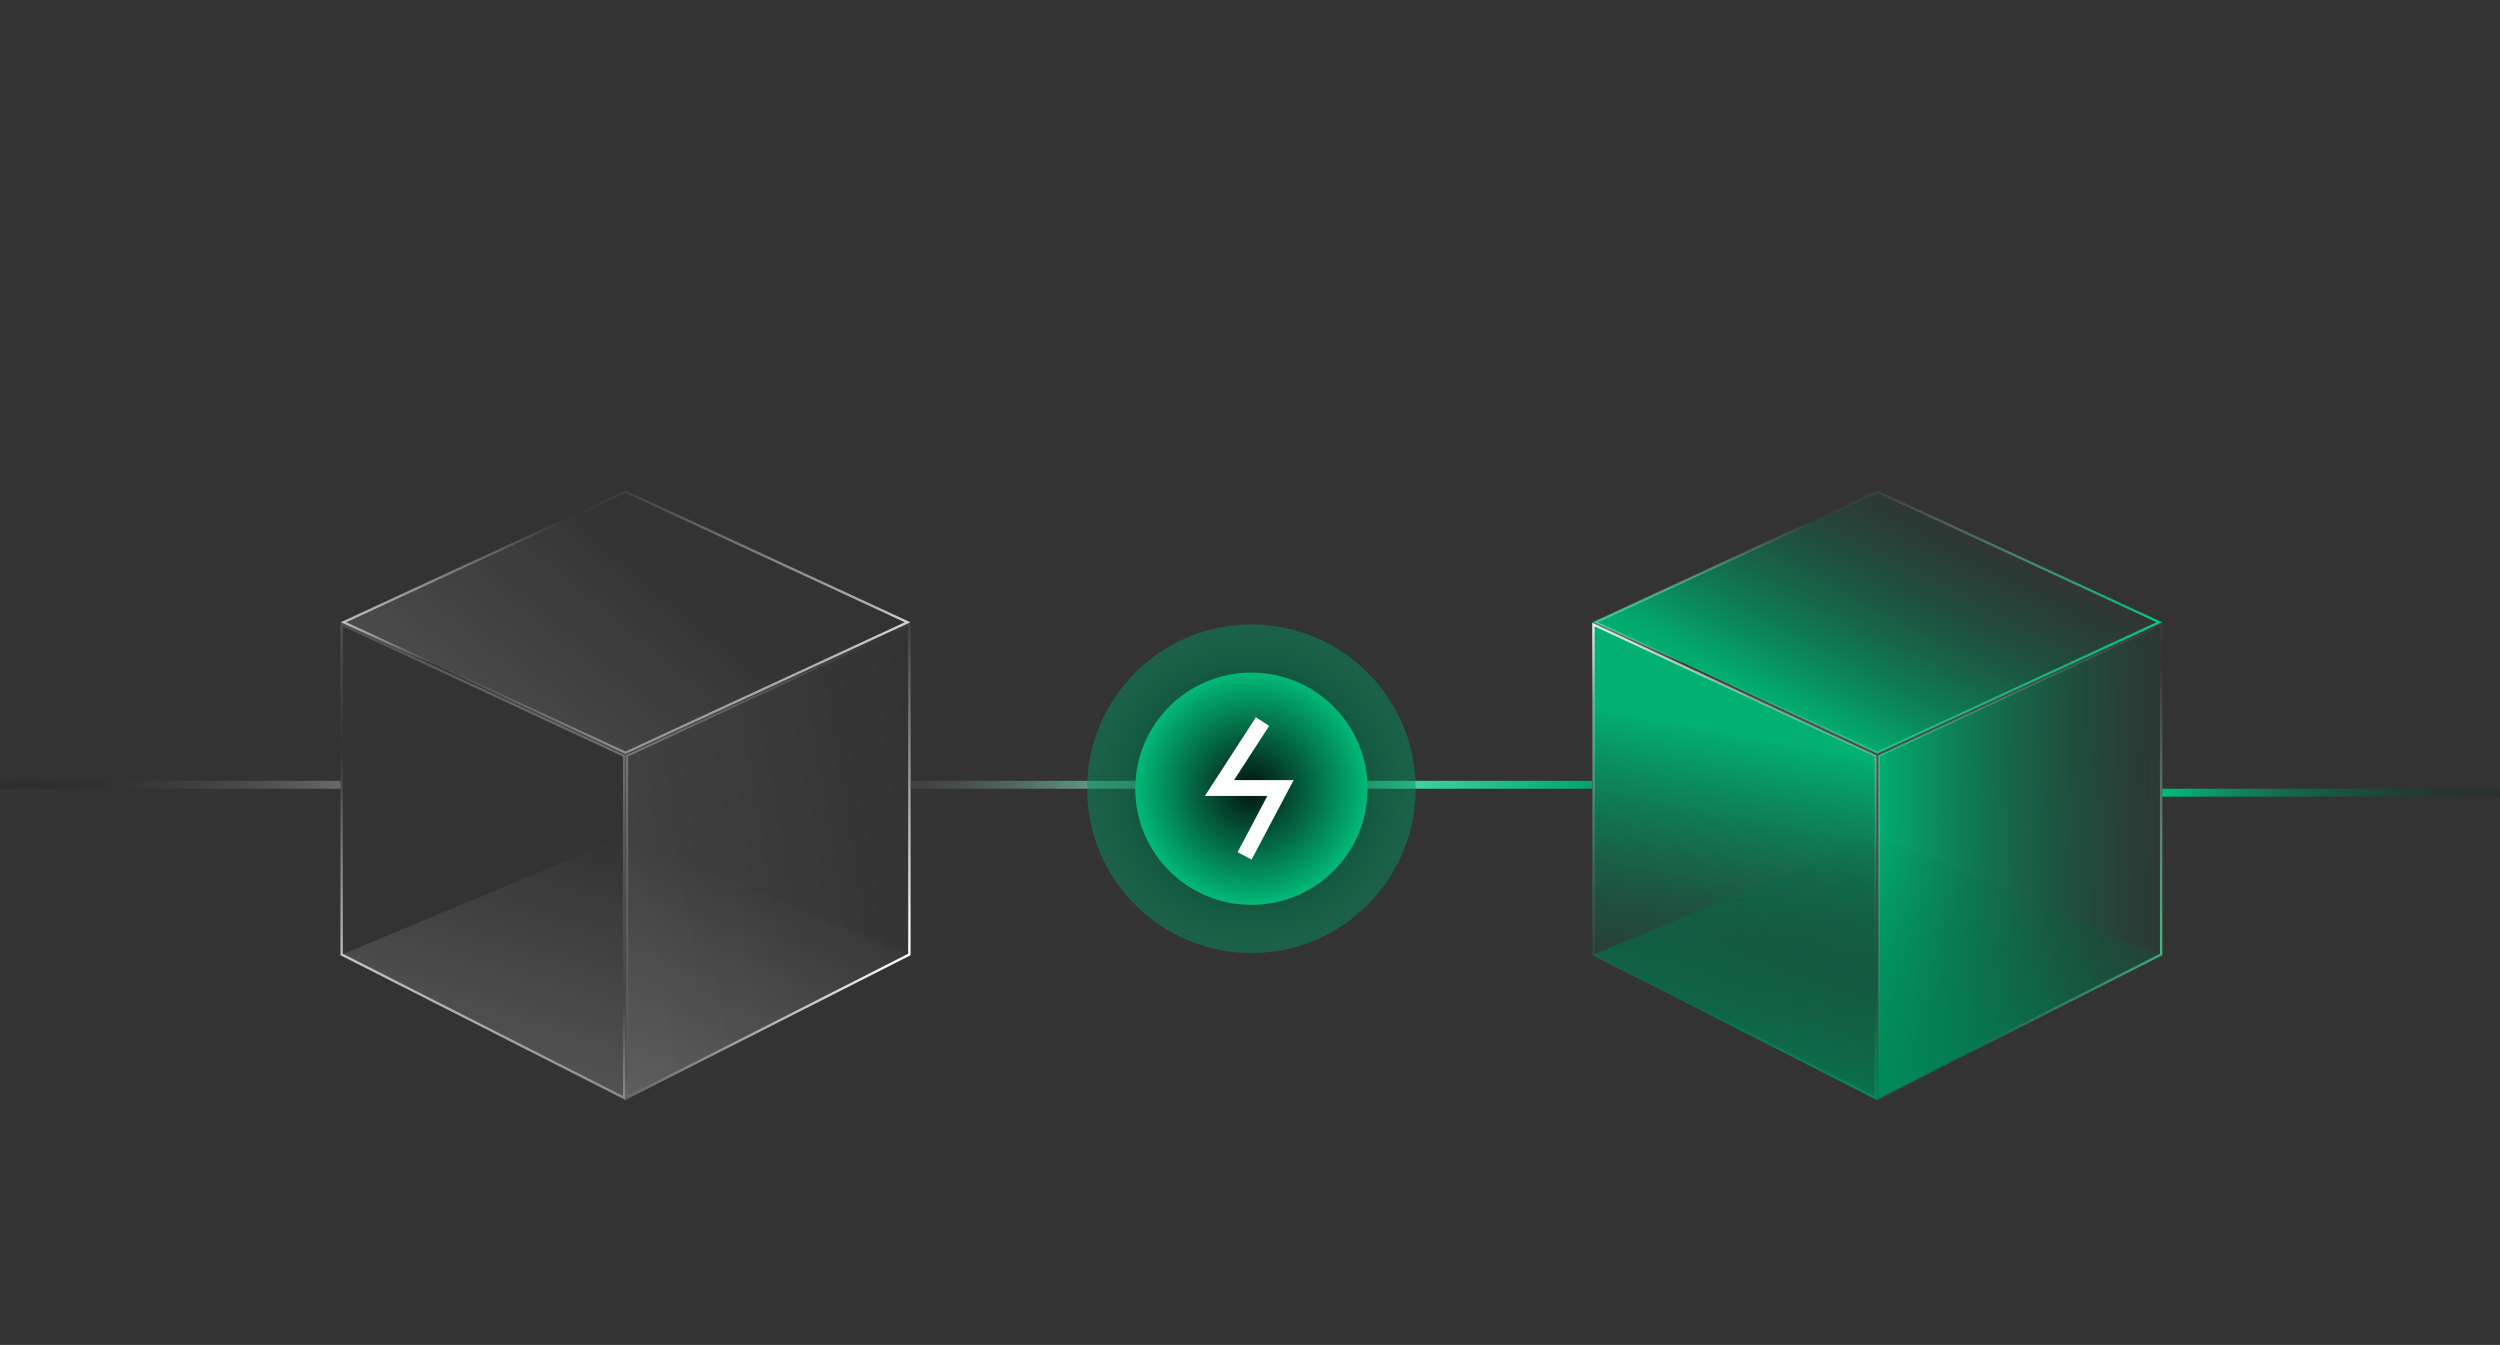 <svg viewBox="0 0 316 170" fill="none" xmlns="http://www.w3.org/2000/svg">
<rect x="0" y="0" width="316" height="170" fill="#333333" stroke="none"/>
<g clip-path="url(#clip0_162_2291)">
<path d="M43.184 120.646V78.939L78.889 95.527V138.774L43.184 120.646Z" stroke="url(#paint0_linear_162_2291)" stroke-width="0.3"/>
<path d="M114.947 120.646V78.939L79.241 95.527V138.774L114.947 120.646Z" fill="url(#paint1_linear_162_2291)" stroke="url(#paint2_linear_162_2291)" stroke-width="0.3"/>
<path d="M79.067 105.681L115.099 120.74L79.067 139.037L43.036 120.74L79.067 105.681Z" fill="url(#paint3_linear_162_2291)"/>
<path d="M43.414 78.655L79.067 62.152L114.721 78.655L79.067 95.158L43.414 78.655Z" fill="url(#paint4_linear_162_2291)" stroke="url(#paint5_linear_162_2291)" stroke-width="0.3"/>
<path d="M201.405 120.646V78.939L237.11 95.527V138.774L201.405 120.646Z" fill="url(#paint6_linear_162_2291)" stroke="url(#paint7_linear_162_2291)" stroke-width="0.3"/>
<path d="M273.167 120.646V78.939L237.462 95.527V138.774L273.167 120.646Z" fill="url(#paint8_linear_162_2291)" stroke="url(#paint9_linear_162_2291)" stroke-width="0.3"/>
<path d="M237.288 105.681L273.32 120.74L237.288 139.037L201.256 120.74L237.288 105.681Z" fill="url(#paint10_linear_162_2291)"/>
<path d="M201.635 78.655L237.288 62.152L272.941 78.655L237.288 95.158L201.635 78.655Z" fill="url(#paint11_linear_162_2291)" stroke="url(#paint12_linear_162_2291)" stroke-width="0.3"/>
<line x1="-7" y1="99.197" x2="43.034" y2="99.197" stroke="url(#paint13_linear_162_2291)"/>
<line x1="115.097" y1="99.197" x2="201.255" y2="99.197" stroke="url(#paint14_linear_162_2291)"/>
<line x1="323.361" y1="100.197" x2="273.317" y2="100.197" stroke="url(#paint15_linear_162_2291)"/>
<circle cx="158.177" cy="99.697" r="20.764" fill="url(#paint16_radial_162_2291)"/>
<circle cx="158.177" cy="99.697" r="14.681" fill="url(#paint17_radial_162_2291)"/>
<path d="M159.584 91.209L154.137 99.61H161.853L157.314 108.186" stroke="white" stroke-width="2"/>
</g>
<defs>
<linearGradient id="paint0_linear_162_2291" x1="45.95" y1="135.263" x2="107.999" y2="64.841" gradientUnits="userSpaceOnUse">
<stop stop-color="white"/>
<stop offset="0.303" stop-color="white" stop-opacity="0"/>
<stop offset="0.832" stop-color="white" stop-opacity="0.62"/>
<stop offset="1" stop-color="white"/>
</linearGradient>
<linearGradient id="paint1_linear_162_2291" x1="79.092" y1="112.551" x2="117.349" y2="106.438" gradientUnits="userSpaceOnUse">
<stop stop-color="white" stop-opacity="0.07"/>
<stop offset="1" stop-color="white" stop-opacity="0"/>
</linearGradient>
<linearGradient id="paint2_linear_162_2291" x1="104.613" y1="136.232" x2="37.637" y2="96.065" gradientUnits="userSpaceOnUse">
<stop stop-color="white"/>
<stop offset="0.284" stop-color="white" stop-opacity="0"/>
<stop offset="0.832" stop-color="white" stop-opacity="0.62"/>
<stop offset="1" stop-color="white"/>
</linearGradient>
<linearGradient id="paint3_linear_162_2291" x1="72.517" y1="150.957" x2="85.108" y2="108.106" gradientUnits="userSpaceOnUse">
<stop stop-color="white" stop-opacity="0.22"/>
<stop offset="1" stop-color="white" stop-opacity="0"/>
</linearGradient>
<linearGradient id="paint4_linear_162_2291" x1="62.887" y1="99.419" x2="86.177" y2="71.488" gradientUnits="userSpaceOnUse">
<stop stop-color="white" stop-opacity="0.13"/>
<stop offset="1" stop-color="white" stop-opacity="0"/>
</linearGradient>
<linearGradient id="paint5_linear_162_2291" x1="49.854" y1="61.621" x2="99.29" y2="105.558" gradientUnits="userSpaceOnUse">
<stop stop-color="#00FFA6"/>
<stop offset="0" stop-color="white"/>
<stop offset="0.284" stop-color="white" stop-opacity="0"/>
<stop offset="0.832" stop-color="white" stop-opacity="0.62"/>
<stop offset="1" stop-color="white"/>
</linearGradient>
<linearGradient id="paint6_linear_162_2291" x1="220.888" y1="92.836" x2="213.777" y2="130.926" gradientUnits="userSpaceOnUse">
<stop stop-color="#02B073"/>
<stop offset="1" stop-color="#00603E" stop-opacity="0"/>
</linearGradient>
<linearGradient id="paint7_linear_162_2291" x1="241.886" y1="147.844" x2="241.462" y2="76.471" gradientUnits="userSpaceOnUse">
<stop stop-color="#00FFA6"/>
<stop offset="0.303" stop-color="#2FFFB5" stop-opacity="0"/>
<stop offset="0.832" stop-color="white" stop-opacity="0.39"/>
<stop offset="1" stop-color="white"/>
</linearGradient>
<linearGradient id="paint8_linear_162_2291" x1="237.312" y1="112.551" x2="276.903" y2="112.271" gradientUnits="userSpaceOnUse">
<stop stop-color="#02AE71"/>
<stop offset="1" stop-color="#00603E" stop-opacity="0"/>
</linearGradient>
<linearGradient id="paint9_linear_162_2291" x1="271.399" y1="139.018" x2="196.91" y2="100.595" gradientUnits="userSpaceOnUse">
<stop stop-color="#00E175"/>
<stop offset="0.284" stop-color="white" stop-opacity="0"/>
<stop offset="0.832" stop-color="#00FFA5" stop-opacity="0.62"/>
<stop offset="1" stop-color="#00E175"/>
</linearGradient>
<linearGradient id="paint10_linear_162_2291" x1="232.905" y1="145.611" x2="242.889" y2="105.878" gradientUnits="userSpaceOnUse">
<stop stop-color="#008758"/>
<stop offset="1" stop-color="#00603E" stop-opacity="0"/>
</linearGradient>
<linearGradient id="paint11_linear_162_2291" x1="224.858" y1="88.684" x2="239.77" y2="60.302" gradientUnits="userSpaceOnUse">
<stop stop-color="#02AB70"/>
<stop offset="1" stop-color="#00603E" stop-opacity="0"/>
</linearGradient>
<linearGradient id="paint12_linear_162_2291" x1="208.075" y1="61.621" x2="257.511" y2="105.558" gradientUnits="userSpaceOnUse">
<stop stop-color="#00E175"/>
<stop offset="0.284" stop-color="white" stop-opacity="0"/>
<stop offset="0.832" stop-color="#00FFA5" stop-opacity="0.62"/>
<stop offset="1" stop-color="#00E175"/>
</linearGradient>
<linearGradient id="paint13_linear_162_2291" x1="-7" y1="100.697" x2="43.034" y2="100.697" gradientUnits="userSpaceOnUse">
<stop stop-color="#060A10" stop-opacity="0"/>
<stop offset="1" stop-color="#696969"/>
</linearGradient>
<linearGradient id="paint14_linear_162_2291" x1="201.255" y1="99.697" x2="116.324" y2="99.697" gradientUnits="userSpaceOnUse">
<stop stop-color="#00A56B"/>
<stop offset="0.543" stop-color="#87FFD5"/>
<stop offset="1" stop-color="#4D4D4D" stop-opacity="0.53"/>
</linearGradient>
<linearGradient id="paint15_linear_162_2291" x1="323.361" y1="98.697" x2="273.317" y2="98.697" gradientUnits="userSpaceOnUse">
<stop stop-color="#060A10" stop-opacity="0"/>
<stop offset="1" stop-color="#01BE7D"/>
</linearGradient>
<radialGradient id="paint16_radial_162_2291" cx="0" cy="0" r="1" gradientUnits="userSpaceOnUse" gradientTransform="translate(158.177 99.697) rotate(90) scale(29.41 29.41)">
<stop stop-color="#05120E"/>
<stop offset="1" stop-color="#00C881" stop-opacity="0.26"/>
</radialGradient>
<radialGradient id="paint17_radial_162_2291" cx="0" cy="0" r="1" gradientUnits="userSpaceOnUse" gradientTransform="translate(158.177 99.697) rotate(90) scale(20.794 20.794)">
<stop stop-color="#05120E"/>
<stop offset="1" stop-color="#00FFA5"/>
</radialGradient>
<clipPath id="clip0_162_2291">
<rect width="316" height="170" fill="white"/>
</clipPath>
</defs>
</svg>
